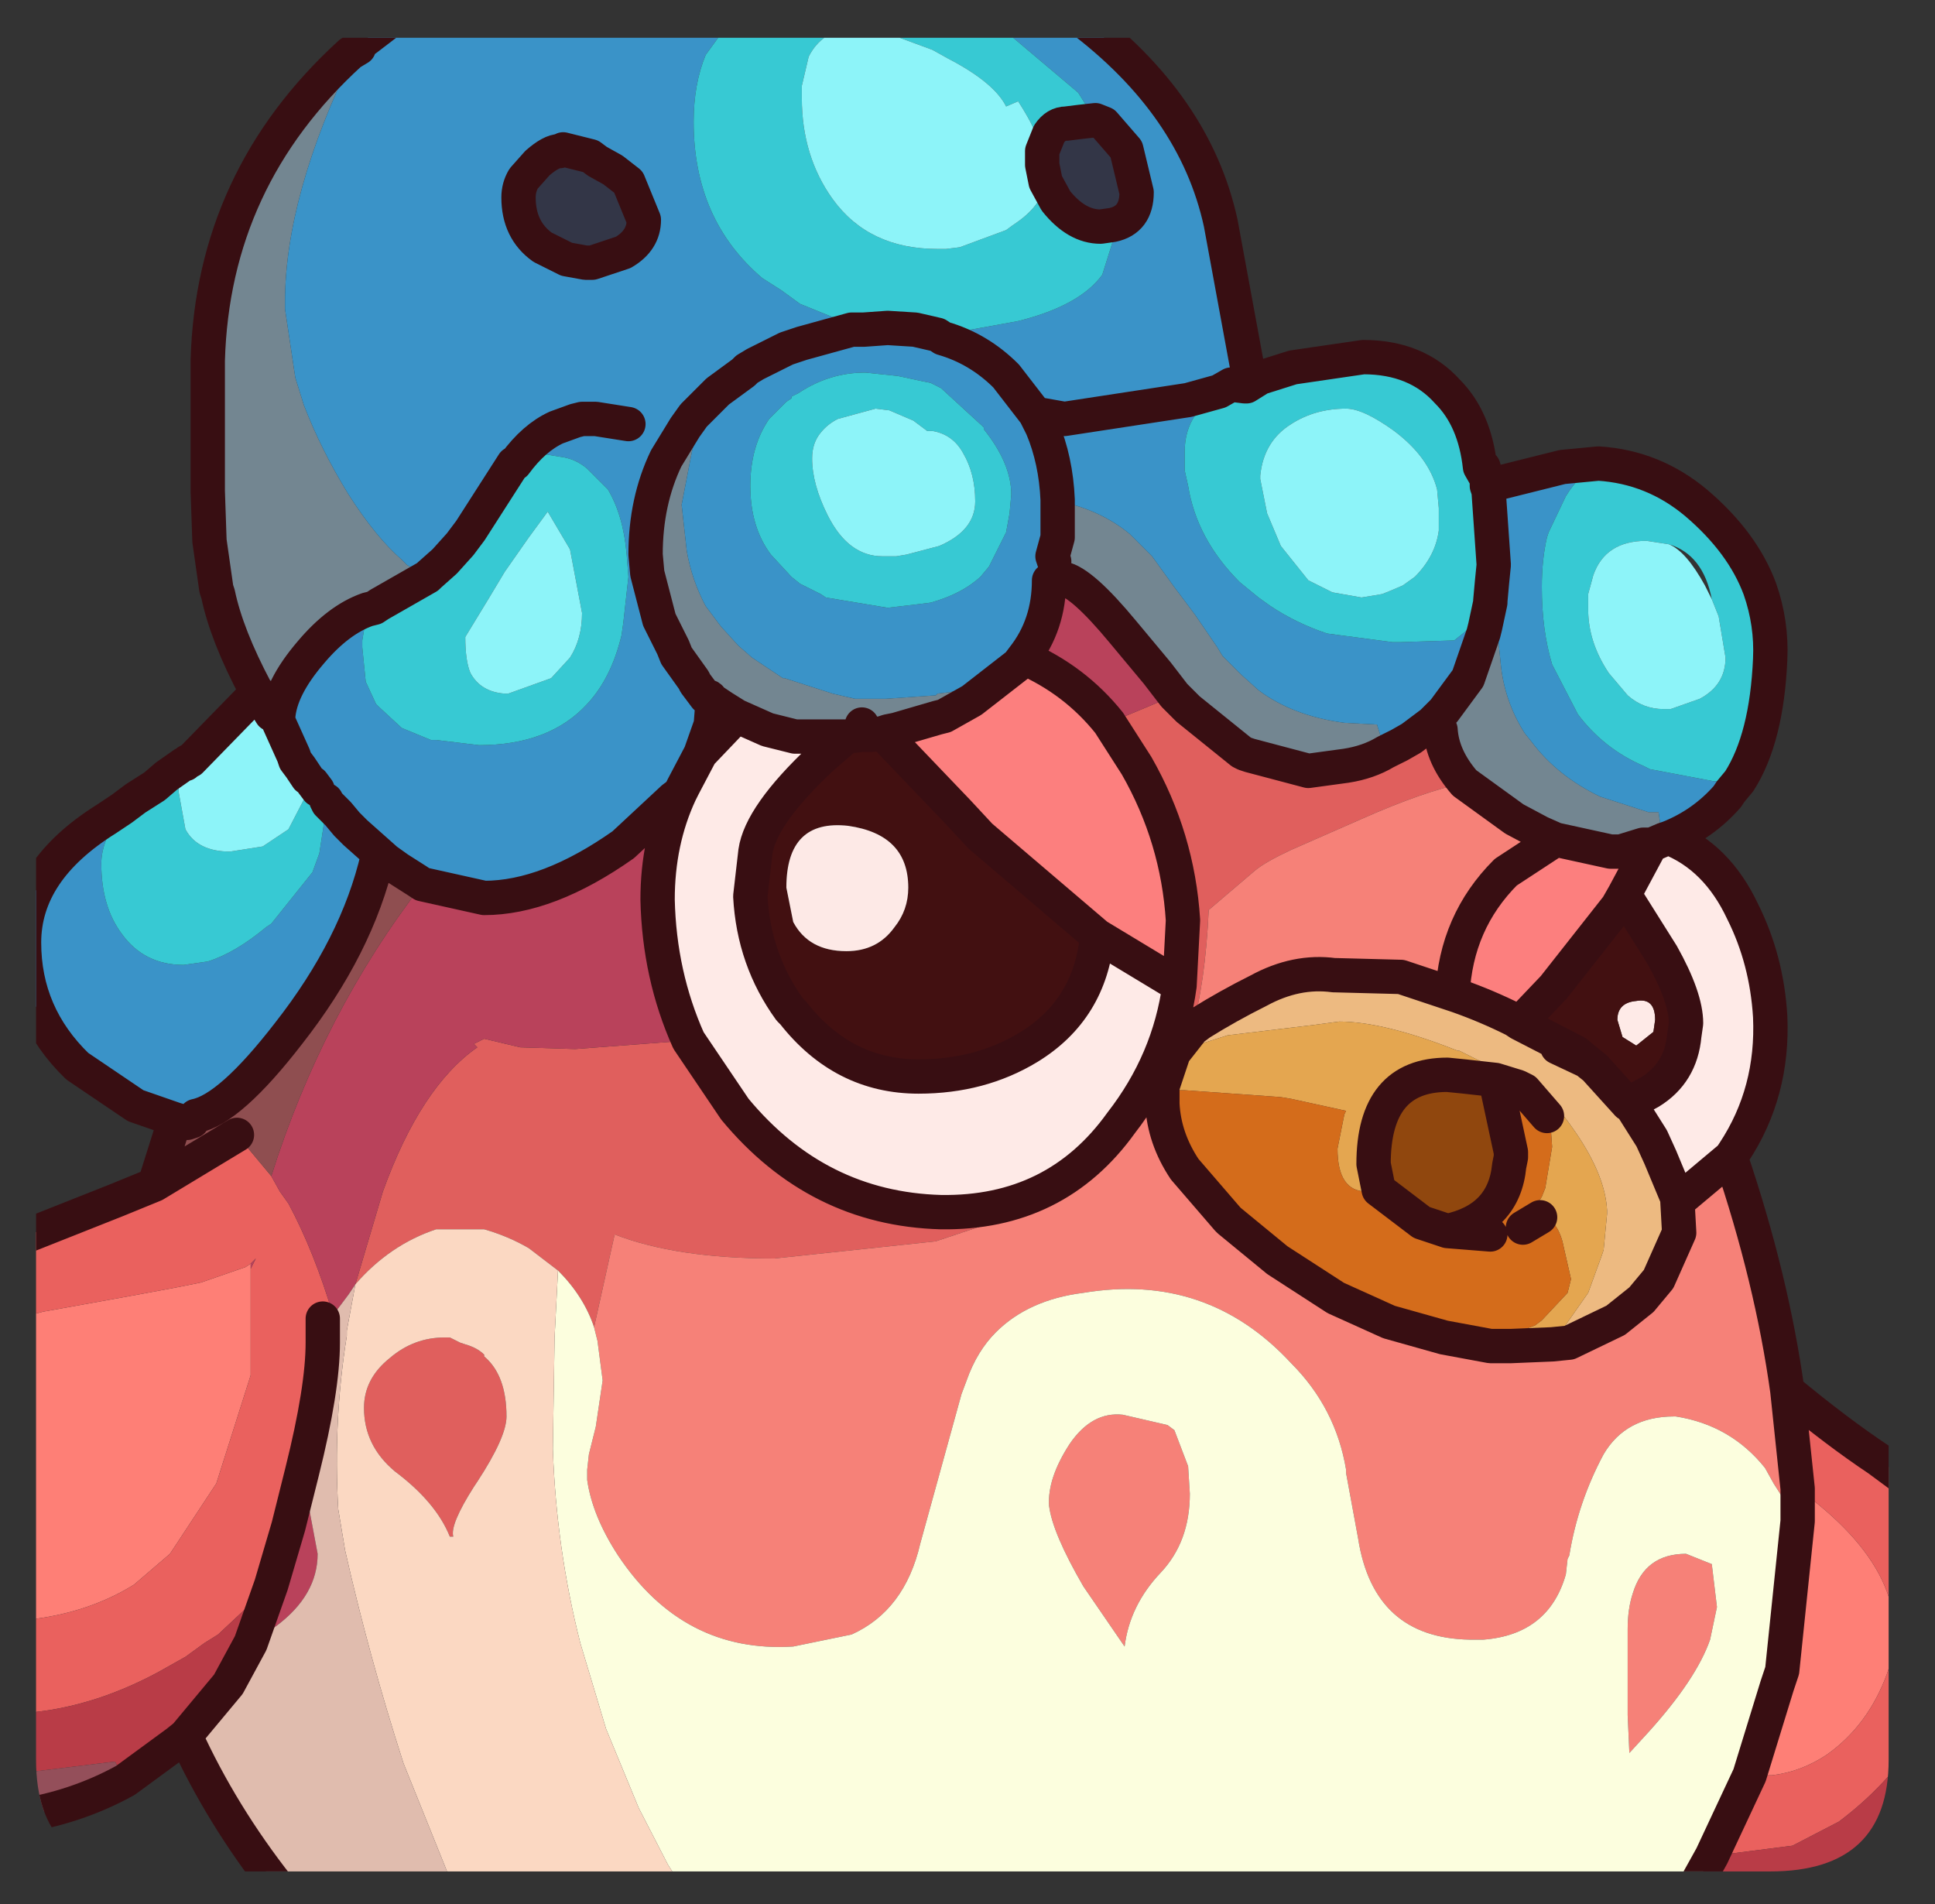 <?xml version="1.0" encoding="UTF-8" standalone="no"?>
<svg xmlns:ffdec="https://www.free-decompiler.com/flash" xmlns:xlink="http://www.w3.org/1999/xlink" ffdec:objectType="frame" height="55.45px" width="56.35px" xmlns="http://www.w3.org/2000/svg">
  <rect width="100%" height="100%" fill="#333333" stroke="none"/>
  <g transform="matrix(1.0, 0.0, 0.0, 1.0, 1.05, 1.1)">
    <clipPath id="clipPath0" transform="matrix(1.0, 0.0, 0.0, 1.0, 0.0, 0.0)">
      <path d="M50.5 0.0 Q53.95 0.0 53.95 3.3 L53.95 50.15 Q53.95 53.4 50.5 53.4 L3.3 53.4 Q0.0 53.4 0.0 50.15 L0.0 3.3 Q0.0 0.0 3.3 0.0 L50.5 0.0" fill="#000000" fill-rule="evenodd" stroke="none"/>
    </clipPath>
    <g clip-path="url(#clipPath0)">
      <use ffdec:characterId="2" height="55.45" transform="matrix(1.0, 0.0, 0.0, 1.0, -1.05, -1.1)" width="56.35" xlink:href="#shape1"/>
    </g>
    <use ffdec:characterId="3" height="53.4" transform="matrix(1.0, 0.0, 0.0, 1.0, 0.0, 0.0)" width="53.95" xlink:href="#shape2"/>
  </g>
  <defs>
    <g id="shape1" transform="matrix(1.0, 0.0, 0.0, 1.0, 1.05, 1.1)">
      <path d="M9.25 0.5 Q7.25 4.6 7.25 7.7 L7.25 7.9 7.55 9.9 7.8 10.7 Q8.3 12.0 9.1 13.3 9.9 14.55 10.65 15.2 L10.8 15.35 11.4 15.7 10.0 16.5 9.85 16.6 9.65 16.65 Q8.8 16.95 8.0 17.9 7.1 18.95 7.05 19.8 L6.85 19.7 6.45 19.05 6.4 19.0 Q5.55 17.4 5.3 16.2 L5.25 16.05 5.05 14.65 5.0 13.2 5.0 9.4 Q5.15 4.1 9.15 0.45 L9.25 0.5 M42.2 17.15 L42.55 17.3 42.6 17.7 42.65 18.2 Q42.75 19.3 43.35 20.25 L43.55 20.5 Q44.3 21.5 45.55 22.1 L46.95 22.55 47.25 22.55 47.35 23.25 47.4 23.35 47.05 23.5 46.95 23.5 46.8 23.5 46.15 23.7 45.85 23.7 44.25 23.35 43.8 23.15 43.05 22.75 41.6 21.7 Q40.95 20.95 40.9 20.15 L40.65 19.95 40.8 19.8 41.0 19.6 41.7 18.65 42.15 17.35 42.2 17.15 M29.75 13.5 L29.8 13.5 Q31.0 13.75 31.85 14.45 L31.95 14.55 32.5 15.1 33.15 16.0 33.75 16.8 34.4 17.75 34.55 18.0 35.1 18.55 35.6 19.0 Q36.6 19.75 38.1 19.95 L39.05 20.0 39.3 20.8 Q38.8 21.1 38.15 21.2 L37.05 21.35 35.35 20.9 35.2 20.85 35.1 20.8 33.55 19.55 33.15 19.15 32.65 18.5 31.65 17.3 Q30.45 15.85 29.9 15.75 L29.8 15.5 29.65 15.25 29.6 15.1 29.75 14.55 29.75 13.8 29.75 13.6 29.75 13.5 M18.9 11.35 L19.15 11.55 19.25 11.65 19.15 11.85 19.1 12.05 18.8 13.6 18.95 14.95 Q19.1 15.8 19.5 16.55 L19.95 17.15 20.45 17.7 20.85 18.05 21.75 18.65 21.8 18.65 23.2 19.1 23.85 19.25 24.05 19.25 24.35 19.25 24.7 19.25 24.75 19.25 26.2 19.15 26.25 19.1 26.65 19.05 Q28.05 18.75 28.6 18.25 L27.25 19.3 26.45 19.75 26.25 19.8 25.05 20.15 24.8 20.2 24.65 20.25 24.2 20.3 24.1 20.3 24.05 20.3 23.6 20.35 23.3 20.35 23.1 20.35 22.1 20.35 21.5 20.2 21.3 20.15 20.4 19.75 20.0 19.5 19.7 19.3 19.65 19.3 Q19.65 19.15 19.5 19.2 L19.2 18.8 19.15 18.7 18.65 18.0 18.55 17.75 18.15 16.95 17.8 15.6 17.75 15.05 Q17.75 13.5 18.35 12.25 L18.9 11.35 M24.2 20.3 L24.35 20.3 24.65 20.25 24.35 20.3 24.2 20.3 M24.05 20.0 L24.05 20.3 24.05 20.0" fill="#738792" fill-rule="evenodd" stroke="none"/>
      <path d="M10.45 -0.6 L20.3 -0.6 19.5 0.5 Q19.15 1.35 19.15 2.45 19.15 5.3 21.15 7.0 L21.7 7.35 22.25 7.75 24.1 8.5 23.75 8.5 22.3 8.9 21.85 9.05 20.95 9.5 20.7 9.65 20.6 9.75 19.85 10.3 19.35 10.8 19.15 11.0 18.9 11.35 19.15 11.0 19.35 10.8 19.85 10.3 20.6 9.75 20.7 9.65 20.95 9.5 21.85 9.05 22.3 8.9 23.75 8.5 24.1 8.5 25.55 8.7 25.8 8.7 26.25 8.65 26.4 8.65 28.6 8.25 Q30.4 7.8 31.05 6.9 L31.35 5.95 31.35 5.45 Q32.05 5.3 32.05 4.5 L31.75 3.25 31.1 2.5 30.85 2.4 30.35 1.6 28.1 -0.3 27.55 -0.6 30.35 -0.6 Q33.75 1.95 34.5 5.4 L35.3 9.75 35.3 9.95 35.25 9.95 34.8 10.1 34.45 10.3 34.25 10.5 33.75 11.0 Q33.45 11.45 33.45 12.05 L33.45 12.6 33.55 13.05 Q33.8 14.6 35.05 15.85 L35.6 16.3 35.95 16.55 Q36.7 17.05 37.6 17.35 L39.5 17.6 39.75 17.6 41.3 17.55 41.8 17.15 41.9 17.05 42.35 16.45 42.35 16.4 42.4 15.85 42.45 15.35 42.3 13.2 42.25 13.05 44.45 12.5 45.5 12.4 Q44.95 12.7 44.55 13.35 L44.05 14.4 44.0 14.55 Q43.85 15.2 43.85 16.0 43.85 17.25 44.15 18.25 L44.9 19.7 Q45.65 20.7 46.8 21.2 L47.0 21.3 48.85 21.65 49.3 21.65 49.35 21.95 49.25 22.1 Q48.55 22.9 47.55 23.3 L47.4 23.35 47.35 23.25 47.25 22.55 46.95 22.55 45.55 22.1 Q44.3 21.5 43.55 20.5 L43.35 20.25 Q42.75 19.3 42.65 18.2 L42.6 17.7 42.55 17.3 42.2 17.15 42.15 17.35 41.7 18.65 41.0 19.6 40.8 19.8 40.65 19.95 40.05 20.4 39.7 20.6 39.4 20.75 39.3 20.8 39.05 20.0 38.1 19.95 Q36.6 19.75 35.6 19.0 L35.1 18.55 34.55 18.0 34.4 17.75 33.75 16.8 33.15 16.0 32.5 15.1 31.95 14.55 31.85 14.45 Q31.0 13.75 29.8 13.5 L29.75 13.5 29.75 13.45 Q29.7 12.3 29.3 11.35 29.7 12.3 29.75 13.45 L29.75 13.5 29.75 13.6 29.75 13.8 29.75 14.55 29.6 15.1 29.65 15.25 29.8 15.5 29.9 15.75 29.8 15.75 29.75 15.65 29.5 15.8 Q29.5 17.1 28.75 18.05 L28.6 18.25 Q28.05 18.75 26.65 19.05 L26.25 19.1 26.2 19.15 24.75 19.25 24.7 19.25 24.35 19.25 24.05 19.25 23.85 19.25 23.2 19.1 21.8 18.65 21.75 18.65 20.85 18.05 20.45 17.7 19.95 17.15 19.5 16.55 Q19.1 15.8 18.95 14.95 L18.8 13.6 19.1 12.05 19.15 11.85 19.25 11.65 19.15 11.55 18.9 11.35 18.35 12.25 Q17.75 13.5 17.75 15.05 L17.8 15.6 18.15 16.95 18.55 17.75 18.65 18.0 19.15 18.7 19.2 18.8 19.5 19.2 19.7 19.35 19.65 20.0 19.35 20.85 18.85 21.8 18.75 22.0 18.55 22.15 17.1 23.5 Q14.9 25.05 13.05 25.05 L11.25 24.65 11.1 24.55 10.55 24.2 10.2 23.95 9.3 23.15 9.05 22.9 8.8 22.6 8.5 22.3 8.45 22.2 8.5 22.3 8.8 22.6 9.05 22.9 9.3 23.15 10.2 23.95 10.05 23.85 9.95 23.85 Q9.35 26.45 7.35 29.0 5.65 31.2 4.65 31.4 L4.55 31.55 4.4 31.6 4.05 31.5 2.9 31.1 1.2 29.95 Q-0.35 28.45 -0.35 26.35 -0.35 24.25 2.05 22.75 L2.5 22.45 2.45 22.6 Q1.9 23.4 1.9 24.05 1.9 25.3 2.5 26.1 3.15 27.0 4.3 27.0 L5.0 26.9 Q5.8 26.65 6.7 25.9 L6.85 25.8 8.05 24.3 8.25 23.75 8.45 22.45 8.45 22.2 8.2 21.9 8.05 21.7 7.9 21.55 7.7 21.25 7.55 21.05 7.5 20.9 7.05 19.9 7.05 19.8 Q7.1 18.95 8.0 17.9 8.8 16.95 9.65 16.65 L9.5 17.55 9.5 17.75 9.6 18.75 9.9 19.4 10.0 19.5 10.65 20.1 11.5 20.45 11.65 20.45 12.9 20.6 Q14.95 20.6 16.05 19.4 16.75 18.65 17.05 17.4 L17.1 17.05 17.25 15.7 17.2 15.05 Q17.1 13.9 16.65 13.15 L16.05 12.55 Q15.7 12.25 15.25 12.2 L14.95 12.15 14.65 12.1 Q14.25 12.1 13.95 12.4 L13.9 12.4 12.65 14.35 12.5 14.55 12.35 14.75 11.9 15.25 11.45 15.65 11.4 15.7 10.8 15.35 10.65 15.2 Q9.9 14.55 9.1 13.3 8.3 12.0 7.8 10.7 L7.55 9.9 7.25 7.9 7.25 7.7 Q7.25 4.6 9.25 0.5 L9.4 0.3 9.6 0.05 10.45 -0.6 M17.25 11.25 L16.3 11.1 15.9 11.1 15.7 11.15 15.15 11.35 Q14.5 11.65 13.95 12.4 14.5 11.65 15.15 11.35 L15.7 11.15 15.9 11.1 16.3 11.1 17.25 11.25 M42.2 17.15 L42.35 16.45 42.2 17.15 M29.95 11.1 L33.55 10.55 34.45 10.3 33.55 10.55 29.95 11.1 29.1 10.95 28.25 9.85 Q27.45 9.05 26.4 8.75 L26.25 8.65 26.4 8.75 Q27.45 9.05 28.25 9.85 L29.1 10.95 29.3 11.35 29.95 11.1 M22.2 10.35 L22.0 10.45 22.0 10.5 21.85 10.6 21.35 11.1 Q20.8 11.9 20.8 13.05 20.8 14.25 21.4 15.05 L22.0 15.7 22.25 15.9 22.85 16.2 23.0 16.3 24.8 16.6 25.65 16.5 26.05 16.45 Q26.95 16.2 27.5 15.7 L27.75 15.4 28.25 14.4 28.35 13.85 28.4 13.3 Q28.4 12.4 27.6 11.4 L27.6 11.35 27.55 11.3 26.35 10.2 26.25 10.15 26.05 10.05 25.8 10.0 25.1 9.85 24.15 9.75 Q23.1 9.75 22.2 10.35 M17.7 5.3 L17.25 4.2 16.8 3.85 16.35 3.6 16.15 3.45 15.35 3.25 15.25 3.3 Q15.0 3.3 14.6 3.65 L14.2 4.1 Q14.05 4.35 14.05 4.65 14.05 5.6 14.75 6.1 L15.45 6.45 16.0 6.55 16.2 6.55 17.1 6.25 Q17.7 5.9 17.7 5.3" fill="#3a94c9" fill-rule="evenodd" stroke="none"/>
      <path d="M11.4 15.7 L11.45 15.65 11.9 15.25 12.35 14.75 12.5 14.55 12.65 14.35 13.9 12.4 13.95 12.4 Q14.25 12.1 14.65 12.1 L14.95 12.15 15.25 12.2 Q15.7 12.25 16.05 12.55 L16.65 13.15 Q17.1 13.9 17.2 15.05 L17.25 15.7 17.1 17.05 17.05 17.4 Q16.75 18.65 16.05 19.4 14.95 20.6 12.9 20.6 L11.65 20.45 11.5 20.45 10.65 20.1 10.0 19.5 9.9 19.4 9.6 18.75 9.5 17.75 9.5 17.55 9.65 16.65 9.85 16.6 10.0 16.5 11.4 15.7 M20.3 -0.6 L27.55 -0.6 28.1 -0.3 30.35 1.6 30.85 2.4 30.4 2.45 30.0 2.5 Q29.7 2.5 29.5 2.8 L29.3 3.3 Q29.15 2.7 28.6 1.85 L28.25 2.0 Q27.9 1.3 26.55 0.6 L26.1 0.35 24.2 -0.35 Q22.95 -0.35 22.5 0.55 L22.3 1.4 22.3 1.75 Q22.3 3.45 23.2 4.7 24.25 6.15 26.25 6.15 L26.5 6.15 26.9 6.1 28.25 5.6 Q28.45 5.45 28.6 5.35 29.3 4.85 29.4 4.2 L29.7 4.75 Q30.3 5.5 31.0 5.5 L31.35 5.45 31.35 5.95 31.05 6.9 Q30.4 7.8 28.6 8.25 L26.4 8.65 26.25 8.65 25.6 8.5 24.8 8.45 24.1 8.5 22.25 7.75 21.7 7.35 21.15 7.0 Q19.15 5.3 19.15 2.45 19.15 1.35 19.5 0.5 L20.3 -0.6 M35.25 10.15 L35.65 9.9 36.6 9.6 38.65 9.3 Q40.2 9.3 41.1 10.3 41.9 11.1 42.05 12.5 L42.25 12.85 42.25 13.0 42.25 13.05 42.3 13.2 42.45 15.35 42.4 15.85 42.35 16.4 42.35 16.45 41.9 17.05 41.8 17.15 41.3 17.55 39.75 17.6 39.5 17.6 37.6 17.35 Q36.7 17.05 35.95 16.55 L35.6 16.3 35.05 15.85 Q33.8 14.6 33.55 13.05 L33.45 12.6 33.45 12.05 Q33.45 11.45 33.75 11.0 L34.25 10.5 34.45 10.3 34.8 10.1 35.2 10.15 35.25 10.15 M45.5 12.4 Q47.1 12.5 48.35 13.55 49.7 14.7 50.2 16.05 50.55 17.05 50.5 18.1 50.4 20.4 49.6 21.65 L49.3 21.65 48.85 21.65 47.0 21.3 46.8 21.2 Q45.65 20.7 44.9 19.7 L44.15 18.25 Q43.85 17.25 43.85 16.0 43.85 15.2 44.0 14.55 L44.05 14.4 44.55 13.35 Q44.95 12.7 45.5 12.4 M2.5 22.45 L2.9 22.15 3.45 21.8 3.8 21.5 4.3 21.15 4.35 21.15 4.4 21.1 Q4.15 21.5 4.15 21.95 L4.35 23.05 Q4.7 23.7 5.65 23.7 L6.6 23.55 7.35 23.05 8.05 21.7 8.2 21.9 8.45 22.2 8.45 22.45 8.25 23.75 8.05 24.3 6.85 25.8 6.7 25.9 Q5.8 26.65 5.0 26.9 L4.3 27.0 Q3.15 27.0 2.5 26.1 1.9 25.3 1.9 24.05 1.9 23.4 2.45 22.6 L2.5 22.45 M47.55 14.75 L46.9 14.65 Q45.7 14.65 45.35 15.65 L45.2 16.2 45.2 16.65 Q45.2 17.6 45.8 18.5 L46.35 19.15 Q46.8 19.55 47.4 19.55 L47.6 19.55 48.45 19.25 Q49.2 18.85 49.2 18.05 L49.15 17.75 49.0 16.85 48.8 16.35 Q48.55 15.05 47.55 14.75 M40.85 13.7 L40.8 13.15 Q40.55 12.2 39.55 11.45 38.65 10.8 38.15 10.8 37.25 10.8 36.55 11.25 35.75 11.75 35.65 12.75 L35.65 12.85 35.85 13.85 36.25 14.8 37.05 15.8 37.75 16.15 38.6 16.3 39.2 16.2 39.45 16.1 39.8 15.95 40.15 15.7 Q40.75 15.1 40.85 14.35 L40.85 14.05 40.85 13.7 M22.2 10.35 Q23.1 9.75 24.15 9.75 L25.1 9.85 25.8 10.0 26.05 10.05 26.25 10.15 26.35 10.2 27.55 11.3 27.6 11.35 27.6 11.4 Q28.4 12.4 28.4 13.3 L28.35 13.85 28.25 14.4 27.75 15.4 27.5 15.7 Q26.95 16.2 26.05 16.45 L25.65 16.5 24.8 16.6 23.0 16.3 22.85 16.2 22.25 15.9 22.0 15.7 21.4 15.05 Q20.8 14.25 20.8 13.05 20.8 11.9 21.35 11.1 L21.85 10.6 22.0 10.5 22.0 10.45 22.2 10.35 M24.85 10.85 L24.45 10.8 23.35 11.1 Q23.05 11.25 22.85 11.5 22.6 11.8 22.6 12.25 22.6 13.0 23.05 13.9 23.65 15.1 24.65 15.1 L24.8 15.1 25.05 15.1 25.35 15.05 26.3 14.8 Q27.35 14.35 27.35 13.5 27.35 12.7 27.0 12.1 26.7 11.55 26.1 11.45 L25.95 11.45 25.55 11.15 24.85 10.85 M15.55 18.05 Q15.9 17.5 15.9 16.75 L15.55 14.9 14.9 13.8 14.35 14.55 13.65 15.55 13.2 16.3 12.5 17.45 Q12.5 18.15 12.65 18.5 12.95 19.05 13.65 19.1 L13.75 19.1 15.0 18.65 15.55 18.05" fill="#37cad4" fill-rule="evenodd" stroke="none"/>
      <path d="M29.4 4.2 Q29.3 4.85 28.6 5.35 28.45 5.45 28.25 5.6 L26.9 6.1 26.5 6.15 26.25 6.15 Q24.25 6.15 23.2 4.7 22.3 3.45 22.3 1.75 L22.3 1.4 22.5 0.55 Q22.95 -0.35 24.2 -0.35 L26.1 0.35 26.55 0.6 Q27.9 1.3 28.25 2.0 L28.6 1.85 Q29.15 2.7 29.3 3.3 L29.3 3.7 29.4 4.2 M4.5 21.05 L6.45 19.05 6.85 19.7 7.05 19.8 7.05 19.9 7.5 20.9 7.55 21.05 7.7 21.25 7.9 21.55 8.05 21.7 7.35 23.05 6.6 23.55 5.65 23.7 Q4.7 23.7 4.35 23.05 L4.15 21.95 Q4.15 21.5 4.4 21.1 L4.5 21.05 M48.8 16.35 L49.0 16.85 49.15 17.75 49.2 18.05 Q49.2 18.85 48.45 19.25 L47.6 19.55 47.4 19.55 Q46.8 19.55 46.35 19.15 L45.8 18.5 Q45.2 17.6 45.2 16.65 L45.2 16.2 45.35 15.65 Q45.7 14.65 46.9 14.65 L47.55 14.75 Q48.05 14.95 48.6 15.95 L48.8 16.35 M40.85 13.7 L40.85 14.05 40.85 14.35 Q40.75 15.1 40.15 15.7 L39.8 15.95 39.45 16.1 39.2 16.2 38.6 16.3 37.75 16.15 37.05 15.8 36.25 14.8 35.85 13.85 35.65 12.85 35.65 12.75 Q35.75 11.75 36.55 11.25 37.25 10.8 38.15 10.8 38.65 10.8 39.55 11.45 40.55 12.2 40.8 13.15 L40.85 13.7 M24.85 10.85 L25.55 11.15 25.95 11.45 26.1 11.45 Q26.7 11.55 27.0 12.1 27.35 12.7 27.35 13.5 27.35 14.35 26.3 14.8 L25.35 15.05 25.05 15.1 24.8 15.1 24.65 15.1 Q23.65 15.1 23.05 13.9 22.6 13.0 22.6 12.25 22.6 11.8 22.85 11.5 23.05 11.25 23.35 11.1 L24.45 10.8 24.85 10.85 M15.55 18.05 L15.0 18.65 13.75 19.1 13.65 19.1 Q12.95 19.05 12.65 18.5 12.5 18.15 12.5 17.45 L13.2 16.3 13.65 15.55 14.35 14.55 14.9 13.8 15.55 14.9 15.9 16.75 Q15.9 17.5 15.55 18.05" fill="#8ef5fa" fill-rule="evenodd" stroke="none"/>
      <path d="M39.3 20.8 L39.4 20.75 39.7 20.6 40.05 20.4 40.65 19.95 40.9 20.15 Q40.95 20.95 41.6 21.7 40.4 21.95 38.6 22.75 L36.55 23.65 Q35.8 24.0 35.5 24.25 L34.15 25.4 Q34.05 27.55 33.65 28.9 L33.1 29.6 33.1 29.65 32.8 30.55 Q31.2 33.1 28.3 34.35 L26.2 35.05 21.5 35.55 Q18.65 35.55 16.85 34.85 L16.25 37.55 Q15.95 36.65 15.2 35.9 L14.35 35.25 Q13.75 34.9 13.05 34.7 L11.95 34.7 11.65 34.7 Q10.3 35.15 9.3 36.3 L10.1 33.6 Q11.2 30.55 12.85 29.4 L12.75 29.3 13.05 29.15 14.1 29.4 15.7 29.45 19.0 29.2 20.35 31.2 Q22.75 34.1 26.35 34.2 29.7 34.25 31.6 31.6 33.0 29.8 33.3 27.6 L33.4 25.7 Q33.25 23.3 32.05 21.2 L31.25 19.95 32.45 19.45 33.15 19.15 33.55 19.55 35.1 20.8 35.2 20.85 35.35 20.9 37.05 21.35 38.15 21.2 Q38.8 21.1 39.3 20.8 M13.05 38.4 Q13.7 38.95 13.7 40.15 13.7 40.75 12.85 42.05 L12.75 42.2 Q12.05 43.3 12.15 43.65 L12.05 43.65 Q11.65 42.65 10.45 41.75 9.55 41.0 9.55 39.9 9.55 39.05 10.3 38.45 11.0 37.85 11.9 37.85 L12.05 37.85 12.35 38.0 12.5 38.05 Q12.85 38.15 13.05 38.35 L13.05 38.4" fill="#e15f5d" fill-rule="evenodd" stroke="none"/>
      <path d="M44.25 23.35 L45.85 23.7 46.15 23.7 46.8 23.5 46.95 23.5 47.0 23.55 46.25 24.95 46.05 25.3 44.2 27.65 43.2 28.7 43.05 28.6 Q42.25 28.2 41.4 27.9 L41.25 27.85 Q41.35 25.75 42.8 24.3 L44.25 23.35 M28.6 18.25 L28.75 18.05 Q30.25 18.7 31.25 19.95 L32.05 21.2 Q33.25 23.3 33.4 25.7 L33.3 27.6 30.9 26.15 27.5 23.25 26.85 22.55 24.65 20.25 24.8 20.2 25.05 20.15 26.25 19.8 26.45 19.75 27.25 19.3 28.6 18.25" fill="#fd807e" fill-rule="evenodd" stroke="none"/>
      <path d="M49.35 32.6 Q50.55 36.15 51.0 39.4 L51.3 42.25 51.3 43.2 50.6 42.1 50.35 41.65 Q49.35 40.4 47.75 40.15 L47.7 40.15 Q46.3 40.15 45.65 41.25 44.9 42.65 44.65 44.2 L44.6 44.3 44.55 44.75 Q44.05 46.5 42.15 46.65 L41.75 46.65 Q38.95 46.6 38.5 43.7 L38.15 41.8 38.15 41.7 Q37.85 39.9 36.55 38.6 34.1 35.95 30.5 36.55 28.9 36.75 27.95 37.7 27.4 38.25 27.1 39.1 L26.95 39.5 25.75 43.85 Q25.3 45.8 23.75 46.5 L22.05 46.85 Q18.85 47.05 16.95 44.2 16.2 43.05 16.05 42.0 L16.05 41.7 16.1 41.25 16.3 40.45 16.5 39.1 16.35 37.95 16.25 37.55 16.85 34.85 Q18.65 35.55 21.5 35.55 L26.2 35.05 28.3 34.35 Q31.2 33.1 32.8 30.55 L32.8 30.65 32.8 31.05 Q32.85 32.05 33.45 32.95 L34.7 34.4 34.75 34.45 36.15 35.6 37.85 36.7 39.4 37.4 41.0 37.85 42.35 38.1 42.35 37.85 42.7 37.85 42.75 38.1 42.95 38.1 44.15 38.05 44.65 38.0 46.0 37.35 46.75 36.75 47.25 36.15 47.85 34.8 47.8 33.9 49.35 32.6 M41.6 21.7 L43.05 22.75 43.8 23.15 44.25 23.35 42.8 24.3 Q41.35 25.75 41.25 27.85 L39.75 27.35 37.85 27.3 37.8 27.3 Q36.7 27.15 35.6 27.75 34.7 28.2 33.9 28.7 L33.7 28.85 33.65 28.9 Q34.05 27.55 34.15 25.4 L35.5 24.25 Q35.8 24.0 36.55 23.65 L38.6 22.75 Q40.4 21.95 41.6 21.7 M42.35 38.1 L42.75 38.1 42.35 38.1 M48.95 45.7 L48.75 46.65 Q48.35 47.8 46.95 49.35 L46.4 49.95 46.35 48.85 46.35 46.35 Q46.35 45.75 46.5 45.3 46.85 44.15 48.05 44.15 L48.8 44.45 48.95 45.7 M29.5 42.75 Q29.45 41.95 30.1 40.95 30.75 40.0 31.65 40.1 L32.95 40.4 33.15 40.55 33.55 41.6 33.6 42.4 Q33.6 43.8 32.75 44.7 31.85 45.65 31.7 46.85 L30.5 45.1 Q29.6 43.55 29.5 42.75" fill="#f78278" fill-rule="evenodd" stroke="none"/>
      <path d="M47.55 23.3 Q48.95 23.85 49.7 25.45 50.4 26.85 50.5 28.5 50.6 30.7 49.45 32.45 L49.35 32.6 47.8 33.9 47.8 33.8 47.3 32.6 47.05 32.05 46.45 31.1 46.35 31.05 47.0 30.7 Q47.9 30.15 48.0 29.05 L48.05 28.7 Q48.05 27.95 47.35 26.7 L46.25 24.95 47.0 23.55 46.95 23.5 47.05 23.5 47.4 23.35 47.55 23.3 M46.6 29.35 L46.2 29.1 46.05 28.6 Q46.05 28.1 46.6 28.05 47.15 27.95 47.15 28.6 L47.1 28.95 46.6 29.35 M23.6 20.35 L22.85 21.0 Q21.1 22.65 20.95 23.7 L20.8 25.0 Q20.9 26.85 21.95 28.3 L22.05 28.4 Q23.5 30.25 25.7 30.25 27.5 30.25 28.9 29.4 30.7 28.3 30.9 26.15 L33.3 27.6 Q33.0 29.8 31.6 31.6 29.7 34.25 26.35 34.2 22.75 34.1 20.35 31.2 L19.0 29.2 Q18.15 27.3 18.1 25.1 18.1 23.4 18.75 22.0 L18.85 21.8 19.35 20.85 20.4 19.75 21.3 20.15 21.5 20.2 22.1 20.35 23.1 20.35 23.3 20.35 23.6 20.35" fill="#ffebe8" fill-rule="evenodd" stroke="none"/>
      <path d="M43.2 28.7 L44.2 27.65 46.05 25.3 46.25 24.95 47.35 26.7 Q48.05 27.95 48.05 28.7 L48.0 29.05 Q47.9 30.15 47.0 30.7 L46.35 31.05 45.4 30.0 45.15 29.8 44.3 29.4 44.85 29.55 43.2 28.7 M46.6 29.35 L47.1 28.95 47.15 28.6 Q47.15 27.95 46.6 28.05 46.05 28.1 46.05 28.6 L46.2 29.1 46.6 29.35 M44.85 29.55 L45.15 29.8 44.85 29.55 M30.9 26.15 Q30.7 28.3 28.9 29.4 27.5 30.25 25.7 30.25 23.5 30.25 22.05 28.4 L21.95 28.3 Q20.9 26.85 20.8 25.0 L20.95 23.7 Q21.1 22.65 22.85 21.0 L23.6 20.35 24.05 20.3 24.1 20.3 24.2 20.3 24.65 20.25 26.85 22.55 27.5 23.25 30.9 26.15 M23.6 26.6 Q24.5 26.6 25.0 25.9 25.4 25.4 25.4 24.75 25.4 23.2 23.65 22.95 21.85 22.75 21.85 24.75 L22.05 25.75 Q22.5 26.6 23.6 26.6" fill="#421011" fill-rule="evenodd" stroke="none"/>
      <path d="M41.25 27.85 L41.4 27.9 Q42.25 28.2 43.05 28.6 L43.2 28.7 44.85 29.55 44.3 29.4 45.15 29.8 45.4 30.0 46.35 31.05 46.45 31.1 47.05 32.05 47.3 32.6 47.8 33.8 47.8 33.9 47.85 34.8 47.25 36.15 46.75 36.75 46.0 37.35 44.65 38.0 44.15 38.05 45.2 36.55 45.6 35.45 45.65 35.3 45.75 34.25 45.75 34.15 Q45.7 33.15 44.85 31.9 44.0 30.65 43.45 30.45 L41.95 29.75 41.45 29.5 41.4 29.5 Q39.25 28.65 37.95 28.65 L37.2 28.75 34.7 29.05 33.6 29.4 Q33.55 29.4 33.45 29.5 L33.1 29.6 33.65 28.9 33.7 28.85 33.9 28.7 Q34.7 28.2 35.6 27.75 36.7 27.15 37.8 27.3 L37.85 27.3 39.75 27.35 41.25 27.85" fill="#eebb82" fill-rule="evenodd" stroke="none"/>
      <path d="M33.1 29.6 L33.45 29.5 Q33.55 29.4 33.6 29.4 L34.7 29.05 37.2 28.75 37.95 28.65 Q39.25 28.65 41.4 29.5 L41.45 29.5 41.95 29.75 43.45 30.45 Q44.0 30.65 44.85 31.9 45.7 33.15 45.75 34.15 L45.75 34.25 45.65 35.3 45.6 35.45 45.2 36.55 44.15 38.05 42.95 38.1 42.75 38.1 42.7 37.85 43.65 37.5 43.85 37.35 44.6 36.55 44.7 36.15 44.45 35.05 Q44.25 34.35 43.8 34.35 L43.3 34.65 43.85 33.75 43.95 33.5 44.15 32.3 44.1 31.6 44.0 31.4 43.35 30.65 43.15 30.55 42.5 30.35 41.6 30.25 41.1 30.2 Q38.95 30.2 38.95 32.8 L39.1 33.55 38.75 33.6 Q37.9 33.6 37.9 32.35 L38.1 31.35 38.15 31.25 36.55 30.9 36.25 30.85 33.45 30.65 33.4 30.65 32.8 30.65 32.8 30.55 33.1 29.65 33.1 29.6" fill="#e5a750" fill-rule="evenodd" stroke="none"/>
      <path d="M32.8 30.65 L33.4 30.65 33.45 30.65 36.25 30.85 36.55 30.9 38.15 31.25 38.1 31.35 37.9 32.35 Q37.9 33.6 38.75 33.6 L39.1 33.55 40.35 34.5 41.1 34.75 Q42.75 34.4 42.9 32.85 L42.95 32.6 42.95 32.45 42.5 30.35 43.15 30.55 43.35 30.65 44.0 31.4 44.1 31.6 44.15 32.3 43.95 33.5 43.85 33.75 43.3 34.65 43.8 34.35 Q44.25 34.35 44.45 35.05 L44.7 36.15 44.6 36.55 43.85 37.35 43.65 37.5 42.7 37.85 42.35 37.85 42.35 38.1 41.0 37.85 39.4 37.4 37.85 36.7 36.15 35.6 34.75 34.45 34.7 34.4 33.45 32.95 Q32.85 32.05 32.8 31.05 L32.8 30.65 M42.35 34.85 L41.1 34.75 42.35 34.85" fill="#d56c1b" fill-rule="evenodd" stroke="none"/>
      <path d="M39.1 33.55 L38.95 32.8 Q38.95 30.2 41.1 30.2 L41.6 30.25 42.5 30.35 42.95 32.45 42.95 32.6 42.9 32.85 Q42.75 34.4 41.1 34.75 L40.35 34.5 39.1 33.55" fill="#91470e" fill-rule="evenodd" stroke="none"/>
      <path d="M48.3 53.85 L18.85 53.85 18.75 53.75 18.4 53.2 17.55 51.55 16.6 49.25 15.85 46.75 Q15.15 44.0 15.05 41.1 L15.1 37.85 15.2 35.9 Q15.95 36.65 16.25 37.55 L16.35 37.95 16.5 39.1 16.3 40.45 16.1 41.25 16.05 41.7 16.05 42.0 Q16.2 43.05 16.95 44.2 18.85 47.05 22.05 46.85 L23.75 46.5 Q25.3 45.8 25.75 43.85 L26.95 39.5 27.1 39.1 Q27.4 38.25 27.95 37.7 28.9 36.75 30.5 36.55 34.1 35.95 36.55 38.6 37.85 39.9 38.15 41.7 L38.15 41.8 38.5 43.7 Q38.95 46.6 41.75 46.65 L42.15 46.65 Q44.05 46.5 44.55 44.75 L44.6 44.3 44.65 44.2 Q44.9 42.65 45.65 41.25 46.3 40.15 47.7 40.15 L47.75 40.15 Q49.35 40.4 50.35 41.65 L50.6 42.1 51.3 43.2 50.85 47.55 50.7 48.0 49.9 50.6 48.8 52.95 48.3 53.85 M48.95 45.7 L48.8 44.45 48.05 44.15 Q46.85 44.15 46.5 45.3 46.35 45.75 46.35 46.35 L46.35 48.85 46.4 49.95 46.95 49.35 Q48.35 47.8 48.75 46.65 L48.95 45.7 M29.5 42.75 Q29.6 43.55 30.5 45.1 L31.7 46.85 Q31.85 45.65 32.75 44.7 33.6 43.8 33.6 42.4 L33.55 41.6 33.15 40.55 32.95 40.4 31.65 40.1 Q30.75 40.0 30.1 40.95 29.45 41.95 29.5 42.75" fill="#fdffdf" fill-rule="evenodd" stroke="none"/>
      <path d="M-0.55 46.1 L-0.55 37.3 0.2 37.1 2.7 36.65 4.05 36.4 4.8 36.25 6.1 35.8 6.25 35.7 6.25 35.85 6.25 38.95 5.25 42.1 3.9 44.15 2.85 45.05 Q1.4 45.95 -0.55 46.1 M51.3 43.2 L51.3 42.25 Q54.9 44.85 53.9 47.65 53.35 49.15 52.15 50.0 51.4 50.5 50.55 50.6 L49.9 50.6 50.7 48.0 50.85 47.55 51.3 43.2" fill="#ff7f76" fill-rule="evenodd" stroke="none"/>
      <path d="M51.0 39.4 Q52.45 40.6 53.65 41.4 L54.8 42.25 54.8 49.5 Q53.9 50.9 52.5 51.95 L51.15 52.65 48.8 52.95 49.9 50.6 50.55 50.6 Q51.4 50.5 52.15 50.0 53.35 49.15 53.9 47.65 54.9 44.85 51.3 42.25 L51.0 39.4 M-0.55 48.8 L-0.55 46.1 Q1.4 45.95 2.85 45.05 L3.9 44.15 5.25 42.1 6.25 38.95 6.25 35.85 6.4 35.55 6.25 35.7 6.1 35.8 4.8 36.25 4.05 36.4 2.7 36.65 0.2 37.1 -0.55 37.3 -0.55 35.0 2.35 33.85 3.45 33.4 5.85 31.95 6.85 33.15 7.1 33.6 7.35 33.95 Q8.1 35.35 8.65 37.2 L8.35 37.3 8.35 37.6 8.35 37.65 8.35 37.7 8.35 38.0 Q8.35 39.35 7.75 41.75 L7.35 43.35 6.85 45.05 5.3 46.5 4.9 46.75 4.35 47.15 3.55 47.6 Q1.5 48.7 -0.55 48.8" fill="#eb615e" fill-rule="evenodd" stroke="none"/>
      <path d="M54.8 49.5 L54.8 51.8 53.25 53.15 52.15 53.85 48.3 53.85 48.8 52.95 51.15 52.65 52.5 51.95 Q53.9 50.9 54.8 49.5 M4.35 49.45 L4.1 49.65 2.6 50.75 2.3 50.2 -0.55 50.55 -0.55 48.8 Q1.5 48.7 3.55 47.6 L4.35 47.15 4.9 46.75 5.3 46.5 6.85 45.05 6.25 46.75 5.6 47.95 4.35 49.45" fill="#ba3c47" fill-rule="evenodd" stroke="none"/>
      <path d="M54.8 51.8 L54.8 53.85 52.15 53.85 53.25 53.15 54.8 51.8 M2.6 50.75 Q1.15 51.55 -0.55 51.8 L-0.55 50.55 2.3 50.2 2.6 50.75" fill="#954f5a" fill-rule="evenodd" stroke="none"/>
      <path d="M31.35 5.45 L31.0 5.5 Q30.3 5.5 29.7 4.75 L29.4 4.2 29.3 3.7 29.3 3.3 29.5 2.8 Q29.7 2.5 30.0 2.5 L30.4 2.45 30.85 2.4 31.1 2.5 31.75 3.25 32.05 4.5 Q32.05 5.3 31.35 5.45 M17.7 5.3 Q17.7 5.9 17.1 6.25 L16.2 6.55 16.0 6.55 15.45 6.45 14.75 6.1 Q14.05 5.6 14.05 4.65 14.05 4.35 14.2 4.1 L14.6 3.65 Q15.0 3.3 15.25 3.3 L15.35 3.25 16.15 3.45 16.35 3.6 16.8 3.85 17.25 4.2 17.7 5.3" fill="#333647" fill-rule="evenodd" stroke="none"/>
      <path d="M28.75 18.05 Q29.5 17.1 29.5 15.8 L29.75 15.65 29.8 15.75 29.9 15.75 Q30.45 15.85 31.65 17.3 L32.65 18.5 33.15 19.15 32.45 19.45 31.25 19.95 Q30.25 18.7 28.75 18.05 M20.4 19.75 L19.35 20.85 19.65 20.0 19.7 19.35 19.5 19.2 Q19.65 19.15 19.65 19.3 L19.7 19.3 20.0 19.5 20.4 19.75 M18.75 22.0 Q18.1 23.4 18.1 25.1 18.15 27.3 19.0 29.2 L15.7 29.45 14.1 29.4 13.05 29.15 12.75 29.3 12.85 29.4 Q11.2 30.55 10.1 33.6 L9.3 36.3 9.1 36.6 8.65 37.2 8.4 37.6 8.35 37.65 8.35 37.6 8.35 37.3 8.65 37.2 Q8.1 35.35 7.35 33.95 L7.1 33.6 6.85 33.15 Q8.35 28.4 11.25 24.65 L13.05 25.05 Q14.9 25.05 17.1 23.5 L18.55 22.15 18.75 22.0 M19.7 19.3 L19.7 19.35 19.7 19.3 M6.25 35.7 L6.4 35.55 6.25 35.85 6.25 35.7 M7.75 41.75 L8.2 44.15 Q8.2 45.35 7.0 46.25 L6.25 46.75 6.85 45.05 7.35 43.35 7.75 41.75" fill="#ba425b" fill-rule="evenodd" stroke="none"/>
      <path d="M3.45 33.4 L4.05 31.5 4.4 31.6 4.55 31.55 4.65 31.4 Q5.65 31.2 7.35 29.0 9.35 26.45 9.95 23.85 L10.05 23.85 10.2 23.95 10.55 24.2 11.1 24.55 11.25 24.65 Q8.35 28.4 6.85 33.15 L5.85 31.95 3.45 33.4" fill="#904e50" fill-rule="evenodd" stroke="none"/>
      <path d="M18.85 53.85 L12.15 53.85 10.7 50.25 Q9.7 47.15 9.0 44.05 L8.8 42.85 Q8.65 40.3 9.05 37.8 L9.05 37.65 9.3 36.3 Q10.3 35.15 11.65 34.7 L11.95 34.7 13.05 34.7 Q13.75 34.9 14.35 35.25 L15.2 35.9 15.1 37.85 15.05 41.1 Q15.15 44.0 15.85 46.75 L16.6 49.25 17.55 51.55 18.4 53.2 18.75 53.75 18.85 53.85 M13.05 38.4 L13.05 38.35 Q12.85 38.15 12.5 38.05 L12.35 38.0 12.05 37.85 11.9 37.85 Q11.0 37.85 10.3 38.45 9.55 39.05 9.55 39.9 9.55 41.0 10.45 41.75 11.65 42.65 12.05 43.65 L12.15 43.65 Q12.05 43.3 12.75 42.2 L12.85 42.05 Q13.7 40.75 13.7 40.15 13.7 38.95 13.05 38.4" fill="#fcd9c3" fill-rule="evenodd" stroke="none"/>
      <path d="M12.15 53.85 L7.05 53.85 Q5.4 51.75 4.35 49.45 L5.6 47.95 6.25 46.75 7.0 46.25 Q8.2 45.35 8.2 44.15 L7.75 41.75 Q8.35 39.35 8.35 38.0 L8.35 37.7 8.35 37.65 8.4 37.6 8.65 37.2 9.1 36.6 9.3 36.3 9.05 37.65 9.05 37.8 Q8.65 40.3 8.8 42.85 L9.0 44.05 Q9.7 47.15 10.7 50.25 L12.15 53.85" fill="#e1bdaf" fill-rule="evenodd" stroke="none"/>
      <path d="M23.6 26.6 Q22.5 26.6 22.05 25.75 L21.85 24.75 Q21.85 22.75 23.65 22.95 25.4 23.2 25.4 24.75 25.4 25.4 25.0 25.9 24.5 26.6 23.6 26.6" fill="#feeae7" fill-rule="evenodd" stroke="none"/>
      <path d="M10.45 -0.6 L9.6 0.05 M11.4 15.7 L11.45 15.65 11.9 15.25 12.35 14.75 12.5 14.55 12.65 14.35 13.9 12.4 13.95 12.4 Q14.5 11.65 15.15 11.35 L15.7 11.15 15.9 11.1 16.3 11.1 17.25 11.25 M24.1 8.5 L24.8 8.45 25.6 8.5 26.25 8.65 26.4 8.75 Q27.45 9.05 28.25 9.85 L29.1 10.95 29.95 11.1 33.55 10.55 34.45 10.3 34.8 10.1 35.2 10.15 35.25 10.15 35.65 9.9 36.6 9.6 38.65 9.3 Q40.2 9.3 41.1 10.3 41.9 11.1 42.05 12.5 L42.15 12.5 42.25 12.85 42.25 13.0 42.25 13.05 44.45 12.5 45.5 12.4 Q47.1 12.5 48.35 13.55 49.7 14.7 50.2 16.05 50.55 17.05 50.5 18.1 50.4 20.4 49.6 21.65 L49.35 21.95 49.25 22.1 Q48.55 22.9 47.55 23.3 48.95 23.85 49.7 25.45 50.4 26.85 50.5 28.5 50.6 30.7 49.45 32.45 L49.35 32.6 Q50.55 36.15 51.0 39.4 52.45 40.6 53.65 41.4 L54.8 42.25 M31.35 5.45 L31.0 5.5 Q30.3 5.5 29.7 4.75 L29.4 4.2 29.3 3.7 29.3 3.3 29.5 2.8 Q29.7 2.5 30.0 2.5 L30.4 2.45 30.85 2.4 31.1 2.5 31.75 3.25 32.05 4.5 Q32.05 5.3 31.35 5.45 M30.35 -0.6 Q33.75 1.95 34.5 5.4 L35.3 9.75 35.3 9.95 35.25 10.15 M7.05 53.85 Q5.4 51.75 4.35 49.45 L4.1 49.65 2.6 50.75 Q1.15 51.55 -0.55 51.8 M-0.55 35.0 L2.35 33.85 3.45 33.4 4.05 31.5 2.9 31.1 1.2 29.95 Q-0.35 28.45 -0.35 26.35 -0.35 24.25 2.05 22.75 L2.5 22.45 2.9 22.15 3.45 21.8 3.8 21.5 4.3 21.15 4.35 21.15 Q4.4 21.05 4.5 21.05 L6.45 19.05 6.4 19.0 Q5.55 17.4 5.3 16.2 L5.25 16.05 5.05 14.65 5.0 13.2 5.0 9.4 Q5.15 4.1 9.15 0.45 L9.4 0.3 M42.25 13.05 L42.3 13.2 42.45 15.35 42.4 15.85 42.35 16.4 42.35 16.45 42.2 17.15 42.15 17.35 41.7 18.65 41.0 19.6 40.8 19.8 40.65 19.95 40.05 20.4 39.7 20.6 39.4 20.75 39.3 20.8 Q38.8 21.1 38.15 21.2 L37.05 21.35 35.35 20.9 35.2 20.85 35.1 20.8 33.55 19.55 33.15 19.15 32.65 18.5 31.65 17.3 Q30.45 15.85 29.9 15.75 L29.8 15.75 M47.4 23.35 L47.55 23.3 M42.25 12.85 L42.05 12.5 M29.3 11.35 Q29.7 12.3 29.75 13.45 L29.75 13.5 29.75 13.6 29.75 13.8 29.75 14.55 29.6 15.1 29.65 15.25 M40.9 20.15 Q40.95 20.95 41.6 21.7 L43.05 22.75 43.8 23.15 44.25 23.35 45.85 23.7 46.15 23.7 46.8 23.5 46.95 23.5 47.05 23.5 47.4 23.35 M44.25 23.35 L42.8 24.3 Q41.35 25.75 41.25 27.85 L41.4 27.9 Q42.25 28.2 43.05 28.6 L43.2 28.7 44.2 27.65 46.05 25.3 46.25 24.95 47.0 23.55 M46.35 31.05 L47.0 30.7 Q47.9 30.15 48.0 29.05 L48.05 28.7 Q48.05 27.95 47.35 26.7 L46.25 24.95 M33.1 29.6 L33.1 29.65 32.8 30.55 32.8 30.65 32.8 31.05 Q32.85 32.05 33.45 32.95 L34.7 34.4 34.75 34.45 36.15 35.6 37.85 36.7 39.4 37.4 41.0 37.85 42.35 38.1 42.75 38.1 42.95 38.1 44.15 38.05 44.65 38.0 46.0 37.35 46.75 36.75 47.25 36.15 47.85 34.8 47.8 33.9 47.8 33.8 47.3 32.6 47.05 32.05 46.45 31.1 46.35 31.05 45.4 30.0 45.15 29.8 44.3 29.4 44.85 29.55 43.2 28.7 M39.1 33.55 L38.95 32.8 Q38.95 30.2 41.1 30.2 L41.6 30.25 42.5 30.35 43.15 30.55 43.35 30.65 44.0 31.4 M43.3 34.65 L43.8 34.35 M45.15 29.8 L44.85 29.55 M42.5 30.35 L42.95 32.45 42.95 32.6 42.9 32.85 Q42.75 34.4 41.1 34.75 L42.35 34.85 M47.8 33.9 L49.35 32.6 M51.3 42.25 L51.3 43.2 50.85 47.55 50.7 48.0 49.9 50.6 48.8 52.95 48.3 53.85 M51.3 42.25 L51.0 39.4 M24.1 8.5 L23.75 8.5 22.3 8.9 21.85 9.05 20.95 9.5 20.7 9.65 20.6 9.75 19.85 10.3 19.35 10.8 19.15 11.0 18.9 11.35 18.35 12.25 Q17.75 13.5 17.75 15.05 L17.8 15.6 18.15 16.95 18.55 17.75 18.65 18.0 19.15 18.7 19.2 18.8 19.5 19.2 19.7 19.35 19.7 19.3 19.65 19.3 Q19.65 19.15 19.5 19.2 M28.6 18.25 L28.75 18.05 Q29.5 17.1 29.5 15.8 M29.3 11.35 L29.1 10.95 M30.9 26.15 Q30.7 28.3 28.9 29.4 27.5 30.25 25.7 30.25 23.5 30.25 22.05 28.4 L21.95 28.3 Q20.9 26.85 20.8 25.0 L20.95 23.7 Q21.1 22.65 22.85 21.0 L23.6 20.35 23.3 20.35 23.1 20.35 22.1 20.35 21.5 20.2 21.3 20.15 20.4 19.75 19.35 20.85 18.85 21.8 18.75 22.0 Q18.1 23.4 18.1 25.1 18.15 27.3 19.0 29.2 L20.35 31.2 Q22.75 34.1 26.35 34.2 29.7 34.25 31.6 31.6 33.0 29.8 33.3 27.6 L30.9 26.15 27.5 23.25 26.85 22.55 24.65 20.25 24.35 20.3 24.2 20.3 24.1 20.3 24.05 20.3 23.6 20.35 M24.65 20.25 L24.8 20.2 25.05 20.15 26.25 19.8 26.45 19.75 27.25 19.3 28.6 18.25 M24.05 20.3 L24.05 20.0 M31.25 19.95 L32.05 21.2 Q33.25 23.3 33.4 25.7 L33.3 27.6 M31.25 19.95 Q30.25 18.7 28.75 18.05 M17.7 5.3 Q17.7 5.9 17.1 6.25 L16.2 6.55 16.0 6.55 15.45 6.45 14.75 6.1 Q14.05 5.6 14.05 4.65 14.05 4.35 14.2 4.1 L14.6 3.65 Q15.0 3.3 15.25 3.3 L15.35 3.25 16.15 3.45 16.35 3.6 16.8 3.85 17.25 4.2 17.7 5.3 M9.65 16.65 Q8.8 16.95 8.0 17.9 7.1 18.95 7.05 19.8 L7.05 19.9 7.5 20.9 7.55 21.05 7.7 21.25 7.9 21.55 M8.05 21.7 L8.2 21.9 M8.45 22.2 L8.5 22.3 8.8 22.6 9.05 22.9 9.3 23.15 10.2 23.95 10.55 24.2 11.1 24.55 11.25 24.65 13.05 25.05 Q14.9 25.05 17.1 23.5 L18.55 22.15 18.75 22.0 M9.65 16.65 L9.85 16.6 10.0 16.5 11.4 15.7 M4.4 21.1 L4.5 21.05 M4.35 21.15 L4.4 21.1 M6.45 19.05 L6.85 19.7 M4.05 31.5 L4.4 31.6 4.55 31.55 4.65 31.4 Q5.65 31.2 7.35 29.0 9.35 26.45 9.95 23.85 L10.05 23.85 10.2 23.95 M19.35 20.85 L19.65 20.0 19.7 19.35 M19.7 19.3 L20.0 19.5 20.4 19.75 M5.85 31.95 L3.45 33.4 M8.35 37.65 L8.35 37.7 8.35 38.0 Q8.35 39.35 7.75 41.75 L7.35 43.35 6.85 45.05 6.25 46.75 5.6 47.95 4.35 49.45 M8.35 37.65 L8.35 37.6 8.35 37.3 M33.65 28.9 L33.7 28.85 33.9 28.7 Q34.7 28.2 35.6 27.75 36.7 27.15 37.8 27.3 L37.85 27.3 39.75 27.35 41.25 27.85 M33.1 29.6 L33.65 28.9 M41.1 34.75 L40.35 34.5 39.1 33.55" fill="none" stroke="#380e12" stroke-linecap="round" stroke-linejoin="round" stroke-width="1.0"/>
    </g>
    <g id="shape2" transform="matrix(1.0, 0.0, 0.0, 1.0, 0.0, 0.0)">
      <path d="M50.5 0.0 Q53.95 0.0 53.95 3.3 L53.95 50.15 Q53.95 53.4 50.5 53.4 L3.3 53.4 Q0.0 53.4 0.0 50.15 L0.0 3.3 Q0.0 0.0 3.3 0.0 L50.5 0.0" fill="#000000" fill-opacity="0.004" fill-rule="evenodd" stroke="none"/>
    </g>
  </defs>
</svg>
